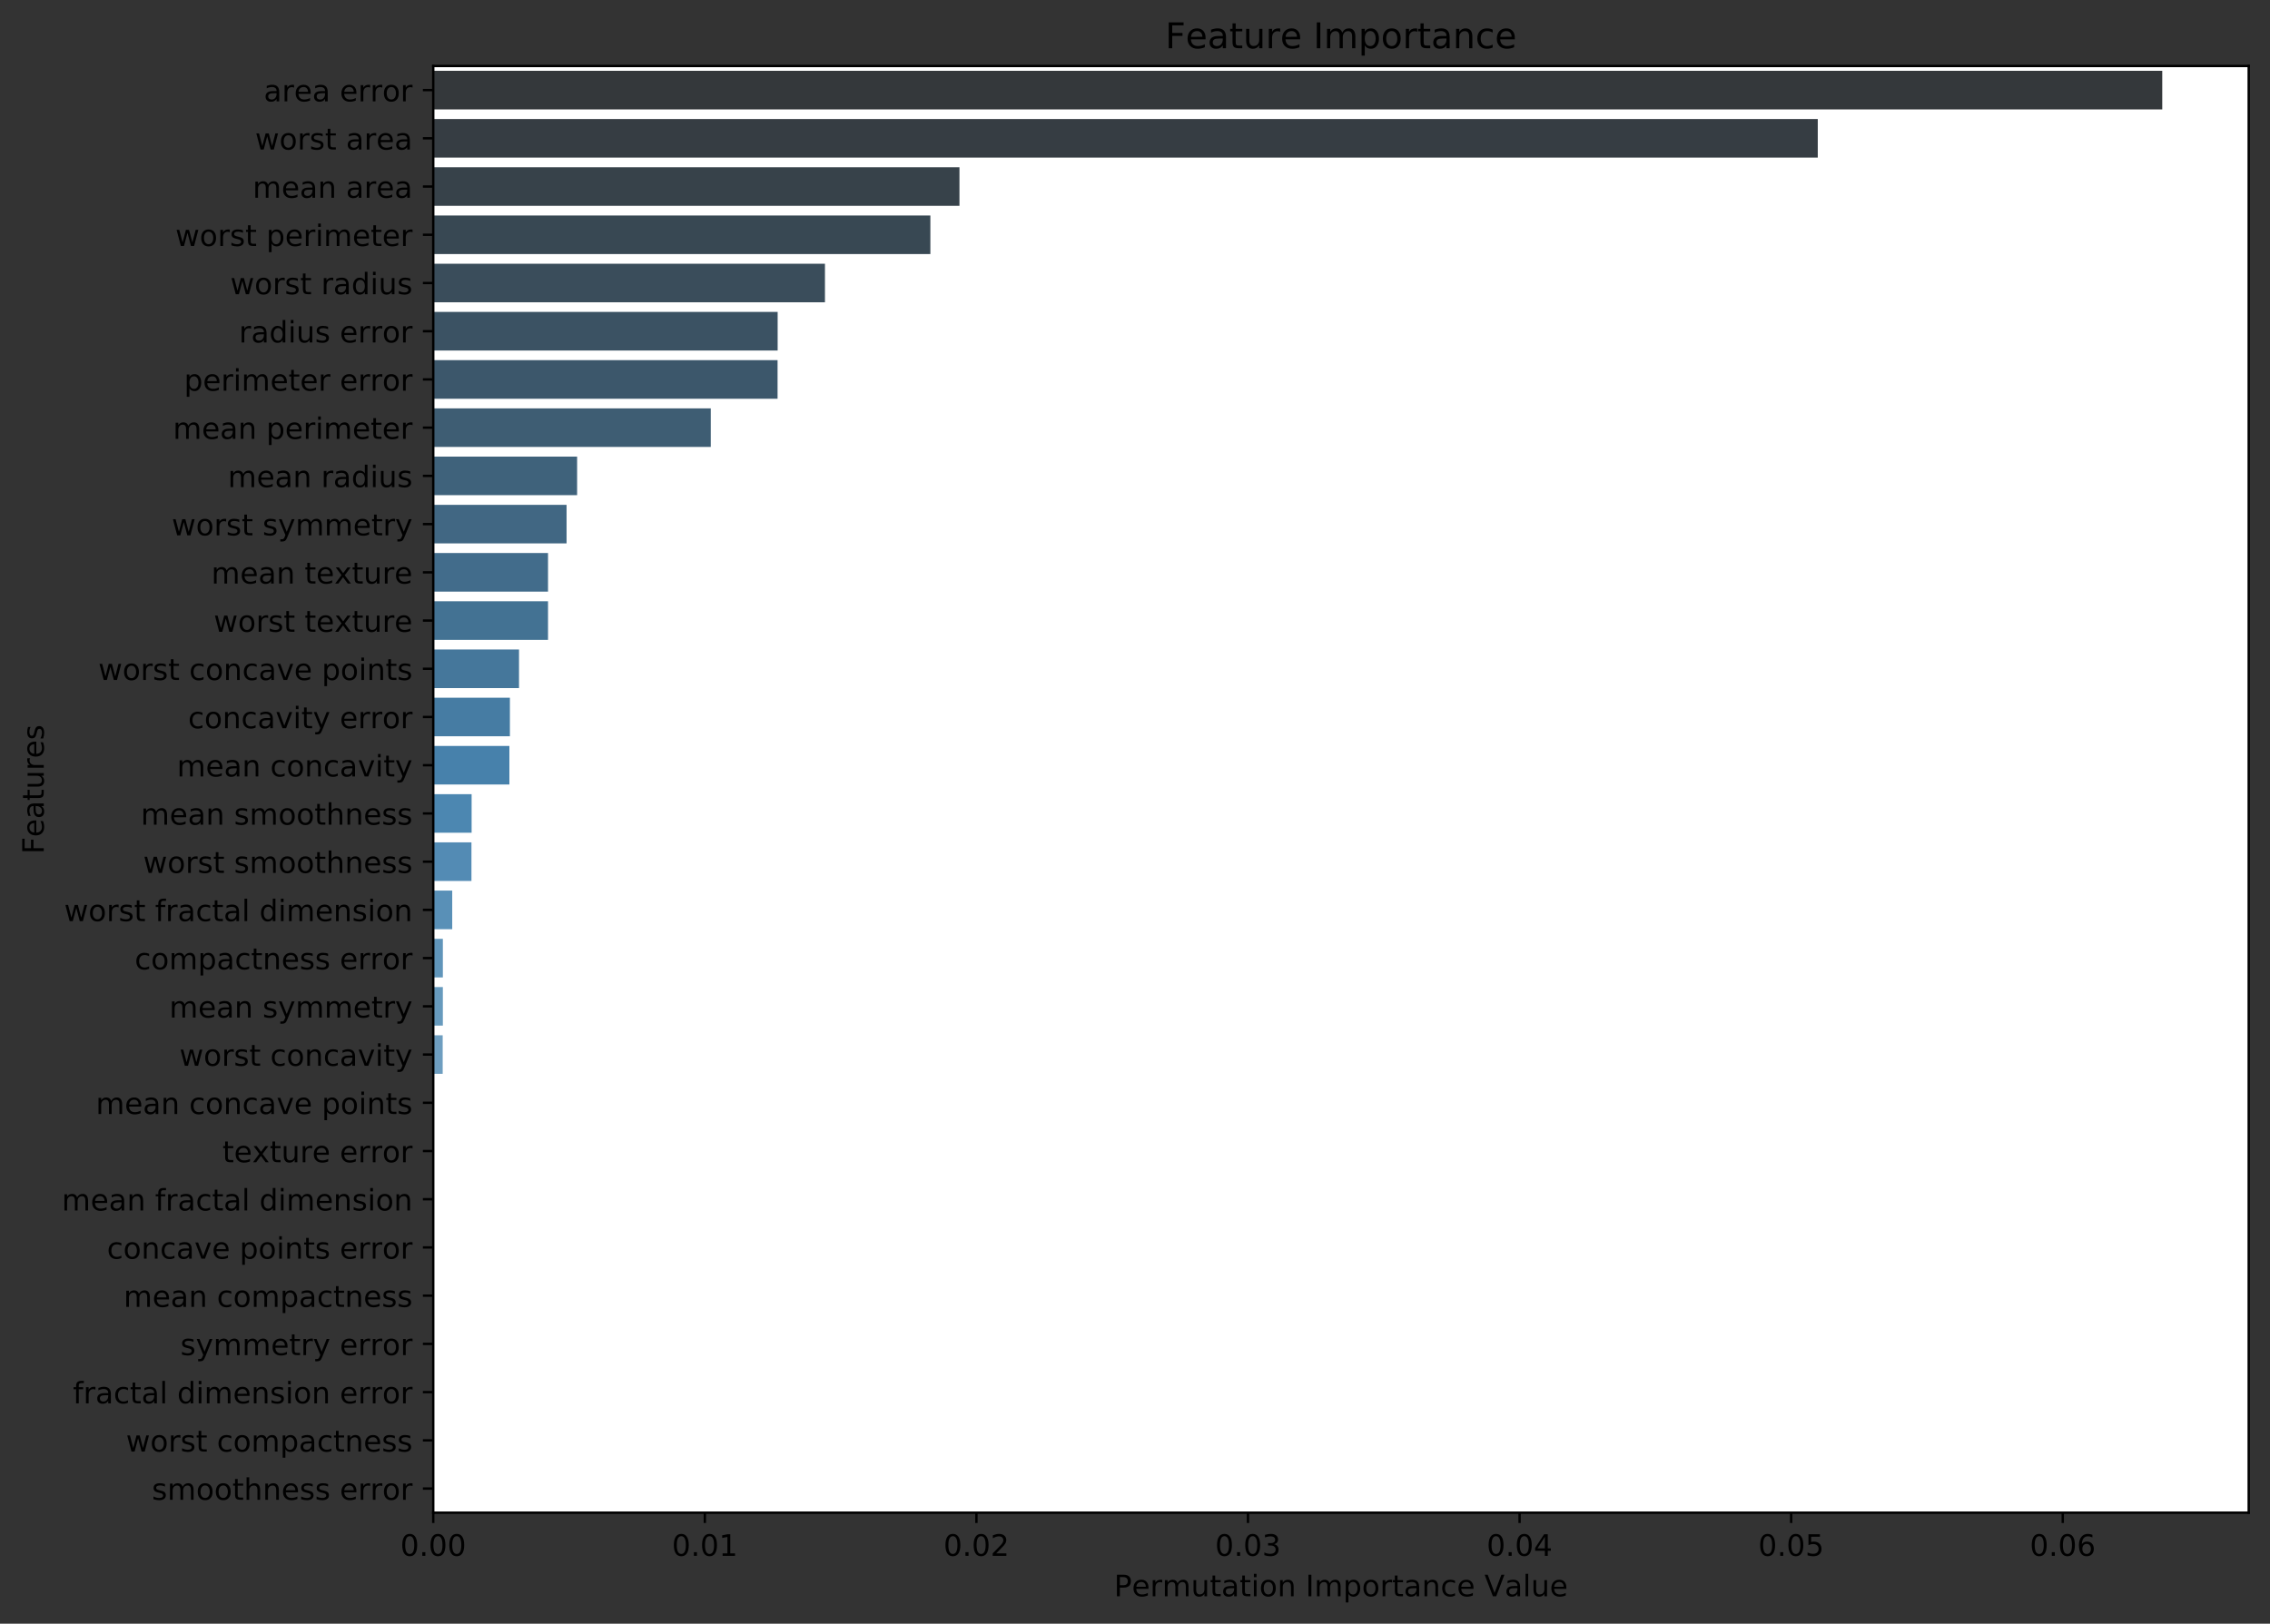 <?xml version="1.0" encoding="utf-8" standalone="no"?>
<!DOCTYPE svg PUBLIC "-//W3C//DTD SVG 1.1//EN"
  "http://www.w3.org/Graphics/SVG/1.1/DTD/svg11.dtd">
<!-- Created with matplotlib (https://matplotlib.org/) -->
<svg height="549.114pt" version="1.1" viewBox="0 0 767.48 549.114" width="767.48pt" xmlns="http://www.w3.org/2000/svg" xmlns:xlink="http://www.w3.org/1999/xlink">
 <rect x="0" y="0" width="767.48" height="549.114" fill="#333333" stroke="none"/>
 <defs>
  <style type="text/css">
*{stroke-linecap:butt;stroke-linejoin:round;}
  </style>
 </defs>
 <g id="figure_1">
  <g id="patch_1">
   <path d="M 0 549.114 
L 767.48 549.114 
L 767.48 0 
L 0 0 
z
" style="fill:none;"/>
  </g>
  <g id="axes_1">
   <g id="patch_2">
    <path d="M 146.48 511.558 
L 760.28 511.558 
L 760.28 22.318 
L 146.48 22.318 
z
" style="fill:#ffffff;"/>
   </g>
   <g id="patch_3">
    <path clip-path="url(#p4bf2371676)" d="M 146.48 23.949 
L 731.051 23.949 
L 731.051 36.995 
L 146.48 36.995 
z
" style="fill:#34383b;"/>
   </g>
   <g id="patch_4">
    <path clip-path="url(#p4bf2371676)" d="M 146.48 40.257 
L 614.582 40.257 
L 614.582 53.303 
L 146.48 53.303 
z
" style="fill:#363d43;"/>
   </g>
   <g id="patch_5">
    <path clip-path="url(#p4bf2371676)" d="M 146.48 56.565 
L 324.391 56.565 
L 324.391 69.611 
L 146.48 69.611 
z
" style="fill:#37424a;"/>
   </g>
   <g id="patch_6">
    <path clip-path="url(#p4bf2371676)" d="M 146.48 72.873 
L 314.555 72.873 
L 314.555 85.919 
L 146.48 85.919 
z
" style="fill:#384853;"/>
   </g>
   <g id="patch_7">
    <path clip-path="url(#p4bf2371676)" d="M 146.48 89.181 
L 278.916 89.181 
L 278.916 102.227 
L 146.48 102.227 
z
" style="fill:#3a4d5b;"/>
   </g>
   <g id="patch_8">
    <path clip-path="url(#p4bf2371676)" d="M 146.48 105.489 
L 262.921 105.489 
L 262.921 118.535 
L 146.48 118.535 
z
" style="fill:#3b5263;"/>
   </g>
   <g id="patch_9">
    <path clip-path="url(#p4bf2371676)" d="M 146.48 121.797 
L 262.892 121.797 
L 262.892 134.843 
L 146.48 134.843 
z
" style="fill:#3c576b;"/>
   </g>
   <g id="patch_10">
    <path clip-path="url(#p4bf2371676)" d="M 146.48 138.105 
L 240.311 138.105 
L 240.311 151.151 
L 146.48 151.151 
z
" style="fill:#3e5d73;"/>
   </g>
   <g id="patch_11">
    <path clip-path="url(#p4bf2371676)" d="M 146.48 154.413 
L 195.12 154.413 
L 195.12 167.459 
L 146.48 167.459 
z
" style="fill:#3f627b;"/>
   </g>
   <g id="patch_12">
    <path clip-path="url(#p4bf2371676)" d="M 146.48 170.721 
L 191.556 170.721 
L 191.556 183.767 
L 146.48 183.767 
z
" style="fill:#416783;"/>
   </g>
   <g id="patch_13">
    <path clip-path="url(#p4bf2371676)" d="M 146.48 187.029 
L 185.284 187.029 
L 185.284 200.075 
L 146.48 200.075 
z
" style="fill:#426c8b;"/>
   </g>
   <g id="patch_14">
    <path clip-path="url(#p4bf2371676)" d="M 146.48 203.337 
L 185.284 203.337 
L 185.284 216.383 
L 146.48 216.383 
z
" style="fill:#437293;"/>
   </g>
   <g id="patch_15">
    <path clip-path="url(#p4bf2371676)" d="M 146.48 219.645 
L 175.476 219.645 
L 175.476 232.691 
L 146.48 232.691 
z
" style="fill:#45779b;"/>
   </g>
   <g id="patch_16">
    <path clip-path="url(#p4bf2371676)" d="M 146.48 235.953 
L 172.397 235.953 
L 172.397 248.999 
L 146.48 248.999 
z
" style="fill:#467ca3;"/>
   </g>
   <g id="patch_17">
    <path clip-path="url(#p4bf2371676)" d="M 146.48 252.261 
L 172.226 252.261 
L 172.226 265.307 
L 146.48 265.307 
z
" style="fill:#4781ab;"/>
   </g>
   <g id="patch_18">
    <path clip-path="url(#p4bf2371676)" d="M 146.48 268.569 
L 159.452 268.569 
L 159.452 281.615 
L 146.48 281.615 
z
" style="fill:#4c87b1;"/>
   </g>
   <g id="patch_19">
    <path clip-path="url(#p4bf2371676)" d="M 146.48 284.877 
L 159.395 284.877 
L 159.395 297.923 
L 146.48 297.923 
z
" style="fill:#538bb4;"/>
   </g>
   <g id="patch_20">
    <path clip-path="url(#p4bf2371676)" d="M 146.48 301.185 
L 152.895 301.185 
L 152.895 314.231 
L 146.48 314.231 
z
" style="fill:#5990b7;"/>
   </g>
   <g id="patch_21">
    <path clip-path="url(#p4bf2371676)" d="M 146.48 317.493 
L 149.73 317.493 
L 149.73 330.539 
L 146.48 330.539 
z
" style="fill:#6095ba;"/>
   </g>
   <g id="patch_22">
    <path clip-path="url(#p4bf2371676)" d="M 146.48 333.801 
L 149.73 333.801 
L 149.73 346.847 
L 146.48 346.847 
z
" style="fill:#679abd;"/>
   </g>
   <g id="patch_23">
    <path clip-path="url(#p4bf2371676)" d="M 146.48 350.109 
L 149.673 350.109 
L 149.673 363.155 
L 146.48 363.155 
z
" style="fill:#6e9ec0;"/>
   </g>
   <g id="patch_24">
    <path clip-path="url(#p4bf2371676)" d="M 146.48 366.417 
L 146.594 366.417 
L 146.594 379.463 
L 146.48 379.463 
z
" style="fill:#75a3c3;"/>
   </g>
   <g id="patch_25">
    <path clip-path="url(#p4bf2371676)" d="M 146.48 382.725 
L 146.48 382.725 
L 146.48 395.771 
L 146.48 395.771 
z
" style="fill:#7ca8c6;"/>
   </g>
   <g id="patch_26">
    <path clip-path="url(#p4bf2371676)" d="M 146.48 399.033 
L 146.48 399.033 
L 146.48 412.079 
L 146.48 412.079 
z
" style="fill:#83adc9;"/>
   </g>
   <g id="patch_27">
    <path clip-path="url(#p4bf2371676)" d="M 146.48 415.341 
L 146.48 415.341 
L 146.48 428.387 
L 146.48 428.387 
z
" style="fill:#8ab2cc;"/>
   </g>
   <g id="patch_28">
    <path clip-path="url(#p4bf2371676)" d="M 146.48 431.649 
L 146.48 431.649 
L 146.48 444.695 
L 146.48 444.695 
z
" style="fill:#90b6cf;"/>
   </g>
   <g id="patch_29">
    <path clip-path="url(#p4bf2371676)" d="M 146.48 447.957 
L 146.48 447.957 
L 146.48 461.003 
L 146.48 461.003 
z
" style="fill:#97bbd2;"/>
   </g>
   <g id="patch_30">
    <path clip-path="url(#p4bf2371676)" d="M 146.48 464.265 
L 146.48 464.265 
L 146.48 477.311 
L 146.48 477.311 
z
" style="fill:#9fc0d5;"/>
   </g>
   <g id="patch_31">
    <path clip-path="url(#p4bf2371676)" d="M 146.48 480.573 
L 146.48 480.573 
L 146.48 493.619 
L 146.48 493.619 
z
" style="fill:#a5c5d8;"/>
   </g>
   <g id="patch_32">
    <path clip-path="url(#p4bf2371676)" d="M 146.48 496.881 
L 146.48 496.881 
L 146.48 509.927 
L 146.48 509.927 
z
" style="fill:#acc9db;"/>
   </g>
   <g id="matplotlib.axis_1">
    <g id="xtick_1">
     <g id="line2d_1">
      <defs>
       <path d="M 0 0 
L 0 3.5 
" id="mf570478149" style="stroke:#000000;stroke-width:0.8;"/>
      </defs>
      <g>
       <use style="stroke:#000000;stroke-width:0.8;" x="146.48" xlink:href="#mf570478149" y="511.558"/>
      </g>
     </g>
     <g id="text_1">
      <!-- 0.00 -->
      <defs>
       <path d="M 31.781 66.406 
Q 24.172 66.406 20.328 58.906 
Q 16.5 51.422 16.5 36.375 
Q 16.5 21.391 20.328 13.891 
Q 24.172 6.391 31.781 6.391 
Q 39.453 6.391 43.281 13.891 
Q 47.125 21.391 47.125 36.375 
Q 47.125 51.422 43.281 58.906 
Q 39.453 66.406 31.781 66.406 
z
M 31.781 74.219 
Q 44.047 74.219 50.516 64.516 
Q 56.984 54.828 56.984 36.375 
Q 56.984 17.969 50.516 8.266 
Q 44.047 -1.422 31.781 -1.422 
Q 19.531 -1.422 13.062 8.266 
Q 6.594 17.969 6.594 36.375 
Q 6.594 54.828 13.062 64.516 
Q 19.531 74.219 31.781 74.219 
z
" id="DejaVuSans-48"/>
       <path d="M 10.688 12.406 
L 21 12.406 
L 21 0 
L 10.688 0 
z
" id="DejaVuSans-46"/>
      </defs>
      <g transform="translate(135.347 526.157)scale(0.1 -0.1)">
       <use xlink:href="#DejaVuSans-48"/>
       <use x="63.623" xlink:href="#DejaVuSans-46"/>
       <use x="95.41" xlink:href="#DejaVuSans-48"/>
       <use x="159.033" xlink:href="#DejaVuSans-48"/>
      </g>
     </g>
    </g>
    <g id="xtick_2">
     <g id="line2d_2">
      <g>
       <use style="stroke:#000000;stroke-width:0.8;" x="238.301" xlink:href="#mf570478149" y="511.558"/>
      </g>
     </g>
     <g id="text_2">
      <!-- 0.01 -->
      <defs>
       <path d="M 12.406 8.297 
L 28.516 8.297 
L 28.516 63.922 
L 10.984 60.406 
L 10.984 69.391 
L 28.422 72.906 
L 38.281 72.906 
L 38.281 8.297 
L 54.391 8.297 
L 54.391 0 
L 12.406 0 
z
" id="DejaVuSans-49"/>
      </defs>
      <g transform="translate(227.168 526.157)scale(0.1 -0.1)">
       <use xlink:href="#DejaVuSans-48"/>
       <use x="63.623" xlink:href="#DejaVuSans-46"/>
       <use x="95.41" xlink:href="#DejaVuSans-48"/>
       <use x="159.033" xlink:href="#DejaVuSans-49"/>
      </g>
     </g>
    </g>
    <g id="xtick_3">
     <g id="line2d_3">
      <g>
       <use style="stroke:#000000;stroke-width:0.8;" x="330.122" xlink:href="#mf570478149" y="511.558"/>
      </g>
     </g>
     <g id="text_3">
      <!-- 0.02 -->
      <defs>
       <path d="M 19.188 8.297 
L 53.609 8.297 
L 53.609 0 
L 7.328 0 
L 7.328 8.297 
Q 12.938 14.109 22.625 23.891 
Q 32.328 33.688 34.812 36.531 
Q 39.547 41.844 41.422 45.531 
Q 43.312 49.219 43.312 52.781 
Q 43.312 58.594 39.234 62.25 
Q 35.156 65.922 28.609 65.922 
Q 23.969 65.922 18.812 64.312 
Q 13.672 62.703 7.812 59.422 
L 7.812 69.391 
Q 13.766 71.781 18.938 73 
Q 24.125 74.219 28.422 74.219 
Q 39.75 74.219 46.484 68.547 
Q 53.219 62.891 53.219 53.422 
Q 53.219 48.922 51.531 44.891 
Q 49.859 40.875 45.406 35.406 
Q 44.188 33.984 37.641 27.219 
Q 31.109 20.453 19.188 8.297 
z
" id="DejaVuSans-50"/>
      </defs>
      <g transform="translate(318.989 526.157)scale(0.1 -0.1)">
       <use xlink:href="#DejaVuSans-48"/>
       <use x="63.623" xlink:href="#DejaVuSans-46"/>
       <use x="95.41" xlink:href="#DejaVuSans-48"/>
       <use x="159.033" xlink:href="#DejaVuSans-50"/>
      </g>
     </g>
    </g>
    <g id="xtick_4">
     <g id="line2d_4">
      <g>
       <use style="stroke:#000000;stroke-width:0.8;" x="421.944" xlink:href="#mf570478149" y="511.558"/>
      </g>
     </g>
     <g id="text_4">
      <!-- 0.03 -->
      <defs>
       <path d="M 40.578 39.312 
Q 47.656 37.797 51.625 33 
Q 55.609 28.219 55.609 21.188 
Q 55.609 10.406 48.188 4.484 
Q 40.766 -1.422 27.094 -1.422 
Q 22.516 -1.422 17.656 -0.516 
Q 12.797 0.391 7.625 2.203 
L 7.625 11.719 
Q 11.719 9.328 16.594 8.109 
Q 21.484 6.891 26.812 6.891 
Q 36.078 6.891 40.938 10.547 
Q 45.797 14.203 45.797 21.188 
Q 45.797 27.641 41.281 31.266 
Q 36.766 34.906 28.719 34.906 
L 20.219 34.906 
L 20.219 43.016 
L 29.109 43.016 
Q 36.375 43.016 40.234 45.922 
Q 44.094 48.828 44.094 54.297 
Q 44.094 59.906 40.109 62.906 
Q 36.141 65.922 28.719 65.922 
Q 24.656 65.922 20.016 65.031 
Q 15.375 64.156 9.812 62.312 
L 9.812 71.094 
Q 15.438 72.656 20.344 73.438 
Q 25.25 74.219 29.594 74.219 
Q 40.828 74.219 47.359 69.109 
Q 53.906 64.016 53.906 55.328 
Q 53.906 49.266 50.438 45.094 
Q 46.969 40.922 40.578 39.312 
z
" id="DejaVuSans-51"/>
      </defs>
      <g transform="translate(410.811 526.157)scale(0.1 -0.1)">
       <use xlink:href="#DejaVuSans-48"/>
       <use x="63.623" xlink:href="#DejaVuSans-46"/>
       <use x="95.41" xlink:href="#DejaVuSans-48"/>
       <use x="159.033" xlink:href="#DejaVuSans-51"/>
      </g>
     </g>
    </g>
    <g id="xtick_5">
     <g id="line2d_5">
      <g>
       <use style="stroke:#000000;stroke-width:0.8;" x="513.765" xlink:href="#mf570478149" y="511.558"/>
      </g>
     </g>
     <g id="text_5">
      <!-- 0.04 -->
      <defs>
       <path d="M 37.797 64.312 
L 12.891 25.391 
L 37.797 25.391 
z
M 35.203 72.906 
L 47.609 72.906 
L 47.609 25.391 
L 58.016 25.391 
L 58.016 17.188 
L 47.609 17.188 
L 47.609 0 
L 37.797 0 
L 37.797 17.188 
L 4.891 17.188 
L 4.891 26.703 
z
" id="DejaVuSans-52"/>
      </defs>
      <g transform="translate(502.632 526.157)scale(0.1 -0.1)">
       <use xlink:href="#DejaVuSans-48"/>
       <use x="63.623" xlink:href="#DejaVuSans-46"/>
       <use x="95.41" xlink:href="#DejaVuSans-48"/>
       <use x="159.033" xlink:href="#DejaVuSans-52"/>
      </g>
     </g>
    </g>
    <g id="xtick_6">
     <g id="line2d_6">
      <g>
       <use style="stroke:#000000;stroke-width:0.8;" x="605.586" xlink:href="#mf570478149" y="511.558"/>
      </g>
     </g>
     <g id="text_6">
      <!-- 0.05 -->
      <defs>
       <path d="M 10.797 72.906 
L 49.516 72.906 
L 49.516 64.594 
L 19.828 64.594 
L 19.828 46.734 
Q 21.969 47.469 24.109 47.828 
Q 26.266 48.188 28.422 48.188 
Q 40.625 48.188 47.75 41.5 
Q 54.891 34.812 54.891 23.391 
Q 54.891 11.625 47.562 5.094 
Q 40.234 -1.422 26.906 -1.422 
Q 22.312 -1.422 17.547 -0.641 
Q 12.797 0.141 7.719 1.703 
L 7.719 11.625 
Q 12.109 9.234 16.797 8.062 
Q 21.484 6.891 26.703 6.891 
Q 35.156 6.891 40.078 11.328 
Q 45.016 15.766 45.016 23.391 
Q 45.016 31 40.078 35.438 
Q 35.156 39.891 26.703 39.891 
Q 22.75 39.891 18.812 39.016 
Q 14.891 38.141 10.797 36.281 
z
" id="DejaVuSans-53"/>
      </defs>
      <g transform="translate(594.453 526.157)scale(0.1 -0.1)">
       <use xlink:href="#DejaVuSans-48"/>
       <use x="63.623" xlink:href="#DejaVuSans-46"/>
       <use x="95.41" xlink:href="#DejaVuSans-48"/>
       <use x="159.033" xlink:href="#DejaVuSans-53"/>
      </g>
     </g>
    </g>
    <g id="xtick_7">
     <g id="line2d_7">
      <g>
       <use style="stroke:#000000;stroke-width:0.8;" x="697.408" xlink:href="#mf570478149" y="511.558"/>
      </g>
     </g>
     <g id="text_7">
      <!-- 0.06 -->
      <defs>
       <path d="M 33.016 40.375 
Q 26.375 40.375 22.484 35.828 
Q 18.609 31.297 18.609 23.391 
Q 18.609 15.531 22.484 10.953 
Q 26.375 6.391 33.016 6.391 
Q 39.656 6.391 43.531 10.953 
Q 47.406 15.531 47.406 23.391 
Q 47.406 31.297 43.531 35.828 
Q 39.656 40.375 33.016 40.375 
z
M 52.594 71.297 
L 52.594 62.312 
Q 48.875 64.062 45.094 64.984 
Q 41.312 65.922 37.594 65.922 
Q 27.828 65.922 22.672 59.328 
Q 17.531 52.734 16.797 39.406 
Q 19.672 43.656 24.016 45.922 
Q 28.375 48.188 33.594 48.188 
Q 44.578 48.188 50.953 41.516 
Q 57.328 34.859 57.328 23.391 
Q 57.328 12.156 50.688 5.359 
Q 44.047 -1.422 33.016 -1.422 
Q 20.359 -1.422 13.672 8.266 
Q 6.984 17.969 6.984 36.375 
Q 6.984 53.656 15.188 63.938 
Q 23.391 74.219 37.203 74.219 
Q 40.922 74.219 44.703 73.484 
Q 48.484 72.75 52.594 71.297 
z
" id="DejaVuSans-54"/>
      </defs>
      <g transform="translate(686.275 526.157)scale(0.1 -0.1)">
       <use xlink:href="#DejaVuSans-48"/>
       <use x="63.623" xlink:href="#DejaVuSans-46"/>
       <use x="95.41" xlink:href="#DejaVuSans-48"/>
       <use x="159.033" xlink:href="#DejaVuSans-54"/>
      </g>
     </g>
    </g>
    <g id="text_8">
     <!-- Permutation Importance Value -->
     <defs>
      <path d="M 19.672 64.797 
L 19.672 37.406 
L 32.078 37.406 
Q 38.969 37.406 42.719 40.969 
Q 46.484 44.531 46.484 51.125 
Q 46.484 57.672 42.719 61.234 
Q 38.969 64.797 32.078 64.797 
z
M 9.812 72.906 
L 32.078 72.906 
Q 44.344 72.906 50.609 67.359 
Q 56.891 61.812 56.891 51.125 
Q 56.891 40.328 50.609 34.812 
Q 44.344 29.297 32.078 29.297 
L 19.672 29.297 
L 19.672 0 
L 9.812 0 
z
" id="DejaVuSans-80"/>
      <path d="M 56.203 29.594 
L 56.203 25.203 
L 14.891 25.203 
Q 15.484 15.922 20.484 11.062 
Q 25.484 6.203 34.422 6.203 
Q 39.594 6.203 44.453 7.469 
Q 49.312 8.734 54.109 11.281 
L 54.109 2.781 
Q 49.266 0.734 44.188 -0.344 
Q 39.109 -1.422 33.891 -1.422 
Q 20.797 -1.422 13.156 6.188 
Q 5.516 13.812 5.516 26.812 
Q 5.516 40.234 12.766 48.109 
Q 20.016 56 32.328 56 
Q 43.359 56 49.781 48.891 
Q 56.203 41.797 56.203 29.594 
z
M 47.219 32.234 
Q 47.125 39.594 43.094 43.984 
Q 39.062 48.391 32.422 48.391 
Q 24.906 48.391 20.391 44.141 
Q 15.875 39.891 15.188 32.172 
z
" id="DejaVuSans-101"/>
      <path d="M 41.109 46.297 
Q 39.594 47.172 37.812 47.578 
Q 36.031 48 33.891 48 
Q 26.266 48 22.188 43.047 
Q 18.109 38.094 18.109 28.812 
L 18.109 0 
L 9.078 0 
L 9.078 54.688 
L 18.109 54.688 
L 18.109 46.188 
Q 20.953 51.172 25.484 53.578 
Q 30.031 56 36.531 56 
Q 37.453 56 38.578 55.875 
Q 39.703 55.766 41.062 55.516 
z
" id="DejaVuSans-114"/>
      <path d="M 52 44.188 
Q 55.375 50.25 60.062 53.125 
Q 64.75 56 71.094 56 
Q 79.641 56 84.281 50.016 
Q 88.922 44.047 88.922 33.016 
L 88.922 0 
L 79.891 0 
L 79.891 32.719 
Q 79.891 40.578 77.094 44.375 
Q 74.312 48.188 68.609 48.188 
Q 61.625 48.188 57.562 43.547 
Q 53.516 38.922 53.516 30.906 
L 53.516 0 
L 44.484 0 
L 44.484 32.719 
Q 44.484 40.625 41.703 44.406 
Q 38.922 48.188 33.109 48.188 
Q 26.219 48.188 22.156 43.531 
Q 18.109 38.875 18.109 30.906 
L 18.109 0 
L 9.078 0 
L 9.078 54.688 
L 18.109 54.688 
L 18.109 46.188 
Q 21.188 51.219 25.484 53.609 
Q 29.781 56 35.688 56 
Q 41.656 56 45.828 52.969 
Q 50 49.953 52 44.188 
z
" id="DejaVuSans-109"/>
      <path d="M 8.5 21.578 
L 8.5 54.688 
L 17.484 54.688 
L 17.484 21.922 
Q 17.484 14.156 20.5 10.266 
Q 23.531 6.391 29.594 6.391 
Q 36.859 6.391 41.078 11.031 
Q 45.312 15.672 45.312 23.688 
L 45.312 54.688 
L 54.297 54.688 
L 54.297 0 
L 45.312 0 
L 45.312 8.406 
Q 42.047 3.422 37.719 1 
Q 33.406 -1.422 27.688 -1.422 
Q 18.266 -1.422 13.375 4.438 
Q 8.5 10.297 8.5 21.578 
z
M 31.109 56 
z
" id="DejaVuSans-117"/>
      <path d="M 18.312 70.219 
L 18.312 54.688 
L 36.812 54.688 
L 36.812 47.703 
L 18.312 47.703 
L 18.312 18.016 
Q 18.312 11.328 20.141 9.422 
Q 21.969 7.516 27.594 7.516 
L 36.812 7.516 
L 36.812 0 
L 27.594 0 
Q 17.188 0 13.234 3.875 
Q 9.281 7.766 9.281 18.016 
L 9.281 47.703 
L 2.688 47.703 
L 2.688 54.688 
L 9.281 54.688 
L 9.281 70.219 
z
" id="DejaVuSans-116"/>
      <path d="M 34.281 27.484 
Q 23.391 27.484 19.188 25 
Q 14.984 22.516 14.984 16.5 
Q 14.984 11.719 18.141 8.906 
Q 21.297 6.109 26.703 6.109 
Q 34.188 6.109 38.703 11.406 
Q 43.219 16.703 43.219 25.484 
L 43.219 27.484 
z
M 52.203 31.203 
L 52.203 0 
L 43.219 0 
L 43.219 8.297 
Q 40.141 3.328 35.547 0.953 
Q 30.953 -1.422 24.312 -1.422 
Q 15.922 -1.422 10.953 3.297 
Q 6 8.016 6 15.922 
Q 6 25.141 12.172 29.828 
Q 18.359 34.516 30.609 34.516 
L 43.219 34.516 
L 43.219 35.406 
Q 43.219 41.609 39.141 45 
Q 35.062 48.391 27.688 48.391 
Q 23 48.391 18.547 47.266 
Q 14.109 46.141 10.016 43.891 
L 10.016 52.203 
Q 14.938 54.109 19.578 55.047 
Q 24.219 56 28.609 56 
Q 40.484 56 46.344 49.844 
Q 52.203 43.703 52.203 31.203 
z
" id="DejaVuSans-97"/>
      <path d="M 9.422 54.688 
L 18.406 54.688 
L 18.406 0 
L 9.422 0 
z
M 9.422 75.984 
L 18.406 75.984 
L 18.406 64.594 
L 9.422 64.594 
z
" id="DejaVuSans-105"/>
      <path d="M 30.609 48.391 
Q 23.391 48.391 19.188 42.75 
Q 14.984 37.109 14.984 27.297 
Q 14.984 17.484 19.156 11.844 
Q 23.344 6.203 30.609 6.203 
Q 37.797 6.203 41.984 11.859 
Q 46.188 17.531 46.188 27.297 
Q 46.188 37.016 41.984 42.703 
Q 37.797 48.391 30.609 48.391 
z
M 30.609 56 
Q 42.328 56 49.016 48.375 
Q 55.719 40.766 55.719 27.297 
Q 55.719 13.875 49.016 6.219 
Q 42.328 -1.422 30.609 -1.422 
Q 18.844 -1.422 12.172 6.219 
Q 5.516 13.875 5.516 27.297 
Q 5.516 40.766 12.172 48.375 
Q 18.844 56 30.609 56 
z
" id="DejaVuSans-111"/>
      <path d="M 54.891 33.016 
L 54.891 0 
L 45.906 0 
L 45.906 32.719 
Q 45.906 40.484 42.875 44.328 
Q 39.844 48.188 33.797 48.188 
Q 26.516 48.188 22.312 43.547 
Q 18.109 38.922 18.109 30.906 
L 18.109 0 
L 9.078 0 
L 9.078 54.688 
L 18.109 54.688 
L 18.109 46.188 
Q 21.344 51.125 25.703 53.562 
Q 30.078 56 35.797 56 
Q 45.219 56 50.047 50.172 
Q 54.891 44.344 54.891 33.016 
z
" id="DejaVuSans-110"/>
      <path id="DejaVuSans-32"/>
      <path d="M 9.812 72.906 
L 19.672 72.906 
L 19.672 0 
L 9.812 0 
z
" id="DejaVuSans-73"/>
      <path d="M 18.109 8.203 
L 18.109 -20.797 
L 9.078 -20.797 
L 9.078 54.688 
L 18.109 54.688 
L 18.109 46.391 
Q 20.953 51.266 25.266 53.625 
Q 29.594 56 35.594 56 
Q 45.562 56 51.781 48.094 
Q 58.016 40.188 58.016 27.297 
Q 58.016 14.406 51.781 6.484 
Q 45.562 -1.422 35.594 -1.422 
Q 29.594 -1.422 25.266 0.953 
Q 20.953 3.328 18.109 8.203 
z
M 48.688 27.297 
Q 48.688 37.203 44.609 42.844 
Q 40.531 48.484 33.406 48.484 
Q 26.266 48.484 22.188 42.844 
Q 18.109 37.203 18.109 27.297 
Q 18.109 17.391 22.188 11.75 
Q 26.266 6.109 33.406 6.109 
Q 40.531 6.109 44.609 11.75 
Q 48.688 17.391 48.688 27.297 
z
" id="DejaVuSans-112"/>
      <path d="M 48.781 52.594 
L 48.781 44.188 
Q 44.969 46.297 41.141 47.344 
Q 37.312 48.391 33.406 48.391 
Q 24.656 48.391 19.812 42.844 
Q 14.984 37.312 14.984 27.297 
Q 14.984 17.281 19.812 11.734 
Q 24.656 6.203 33.406 6.203 
Q 37.312 6.203 41.141 7.25 
Q 44.969 8.297 48.781 10.406 
L 48.781 2.094 
Q 45.016 0.344 40.984 -0.531 
Q 36.969 -1.422 32.422 -1.422 
Q 20.062 -1.422 12.781 6.344 
Q 5.516 14.109 5.516 27.297 
Q 5.516 40.672 12.859 48.328 
Q 20.219 56 33.016 56 
Q 37.156 56 41.109 55.141 
Q 45.062 54.297 48.781 52.594 
z
" id="DejaVuSans-99"/>
      <path d="M 28.609 0 
L 0.781 72.906 
L 11.078 72.906 
L 34.188 11.531 
L 57.328 72.906 
L 67.578 72.906 
L 39.797 0 
z
" id="DejaVuSans-86"/>
      <path d="M 9.422 75.984 
L 18.406 75.984 
L 18.406 0 
L 9.422 0 
z
" id="DejaVuSans-108"/>
     </defs>
     <g transform="translate(376.651 539.835)scale(0.1 -0.1)">
      <use xlink:href="#DejaVuSans-80"/>
      <use x="60.256" xlink:href="#DejaVuSans-101"/>
      <use x="121.779" xlink:href="#DejaVuSans-114"/>
      <use x="162.877" xlink:href="#DejaVuSans-109"/>
      <use x="260.289" xlink:href="#DejaVuSans-117"/>
      <use x="323.668" xlink:href="#DejaVuSans-116"/>
      <use x="362.877" xlink:href="#DejaVuSans-97"/>
      <use x="424.156" xlink:href="#DejaVuSans-116"/>
      <use x="463.365" xlink:href="#DejaVuSans-105"/>
      <use x="491.148" xlink:href="#DejaVuSans-111"/>
      <use x="552.33" xlink:href="#DejaVuSans-110"/>
      <use x="615.709" xlink:href="#DejaVuSans-32"/>
      <use x="647.496" xlink:href="#DejaVuSans-73"/>
      <use x="676.988" xlink:href="#DejaVuSans-109"/>
      <use x="774.4" xlink:href="#DejaVuSans-112"/>
      <use x="837.877" xlink:href="#DejaVuSans-111"/>
      <use x="899.059" xlink:href="#DejaVuSans-114"/>
      <use x="940.172" xlink:href="#DejaVuSans-116"/>
      <use x="979.381" xlink:href="#DejaVuSans-97"/>
      <use x="1040.66" xlink:href="#DejaVuSans-110"/>
      <use x="1104.039" xlink:href="#DejaVuSans-99"/>
      <use x="1159.02" xlink:href="#DejaVuSans-101"/>
      <use x="1220.543" xlink:href="#DejaVuSans-32"/>
      <use x="1252.33" xlink:href="#DejaVuSans-86"/>
      <use x="1320.629" xlink:href="#DejaVuSans-97"/>
      <use x="1381.908" xlink:href="#DejaVuSans-108"/>
      <use x="1409.691" xlink:href="#DejaVuSans-117"/>
      <use x="1473.07" xlink:href="#DejaVuSans-101"/>
     </g>
    </g>
   </g>
   <g id="matplotlib.axis_2">
    <g id="ytick_1">
     <g id="line2d_8">
      <defs>
       <path d="M 0 0 
L -3.5 0 
" id="m272edd9c31" style="stroke:#000000;stroke-width:0.8;"/>
      </defs>
      <g>
       <use style="stroke:#000000;stroke-width:0.8;" x="146.48" xlink:href="#m272edd9c31" y="30.472"/>
      </g>
     </g>
     <g id="text_9">
      <!-- area error -->
      <g transform="translate(89.184 34.271)scale(0.1 -0.1)">
       <use xlink:href="#DejaVuSans-97"/>
       <use x="61.279" xlink:href="#DejaVuSans-114"/>
       <use x="102.361" xlink:href="#DejaVuSans-101"/>
       <use x="163.885" xlink:href="#DejaVuSans-97"/>
       <use x="225.164" xlink:href="#DejaVuSans-32"/>
       <use x="256.951" xlink:href="#DejaVuSans-101"/>
       <use x="318.475" xlink:href="#DejaVuSans-114"/>
       <use x="359.572" xlink:href="#DejaVuSans-114"/>
       <use x="400.654" xlink:href="#DejaVuSans-111"/>
       <use x="461.836" xlink:href="#DejaVuSans-114"/>
      </g>
     </g>
    </g>
    <g id="ytick_2">
     <g id="line2d_9">
      <g>
       <use style="stroke:#000000;stroke-width:0.8;" x="146.48" xlink:href="#m272edd9c31" y="46.78"/>
      </g>
     </g>
     <g id="text_10">
      <!-- worst area -->
      <defs>
       <path d="M 4.203 54.688 
L 13.188 54.688 
L 24.422 12.016 
L 35.594 54.688 
L 46.188 54.688 
L 57.422 12.016 
L 68.609 54.688 
L 77.594 54.688 
L 63.281 0 
L 52.688 0 
L 40.922 44.828 
L 29.109 0 
L 18.5 0 
z
" id="DejaVuSans-119"/>
       <path d="M 44.281 53.078 
L 44.281 44.578 
Q 40.484 46.531 36.375 47.5 
Q 32.281 48.484 27.875 48.484 
Q 21.188 48.484 17.844 46.438 
Q 14.5 44.391 14.5 40.281 
Q 14.5 37.156 16.891 35.375 
Q 19.281 33.594 26.516 31.984 
L 29.594 31.297 
Q 39.156 29.25 43.188 25.516 
Q 47.219 21.781 47.219 15.094 
Q 47.219 7.469 41.188 3.016 
Q 35.156 -1.422 24.609 -1.422 
Q 20.219 -1.422 15.453 -0.562 
Q 10.688 0.297 5.422 2 
L 5.422 11.281 
Q 10.406 8.688 15.234 7.391 
Q 20.062 6.109 24.812 6.109 
Q 31.156 6.109 34.562 8.281 
Q 37.984 10.453 37.984 14.406 
Q 37.984 18.062 35.516 20.016 
Q 33.062 21.969 24.703 23.781 
L 21.578 24.516 
Q 13.234 26.266 9.516 29.906 
Q 5.812 33.547 5.812 39.891 
Q 5.812 47.609 11.281 51.797 
Q 16.75 56 26.812 56 
Q 31.781 56 36.172 55.266 
Q 40.578 54.547 44.281 53.078 
z
" id="DejaVuSans-115"/>
      </defs>
      <g transform="translate(86.247 50.579)scale(0.1 -0.1)">
       <use xlink:href="#DejaVuSans-119"/>
       <use x="81.787" xlink:href="#DejaVuSans-111"/>
       <use x="142.969" xlink:href="#DejaVuSans-114"/>
       <use x="184.082" xlink:href="#DejaVuSans-115"/>
       <use x="236.182" xlink:href="#DejaVuSans-116"/>
       <use x="275.391" xlink:href="#DejaVuSans-32"/>
       <use x="307.178" xlink:href="#DejaVuSans-97"/>
       <use x="368.457" xlink:href="#DejaVuSans-114"/>
       <use x="409.539" xlink:href="#DejaVuSans-101"/>
       <use x="471.062" xlink:href="#DejaVuSans-97"/>
      </g>
     </g>
    </g>
    <g id="ytick_3">
     <g id="line2d_10">
      <g>
       <use style="stroke:#000000;stroke-width:0.8;" x="146.48" xlink:href="#m272edd9c31" y="63.088"/>
      </g>
     </g>
     <g id="text_11">
      <!-- mean area -->
      <g transform="translate(85.425 66.887)scale(0.1 -0.1)">
       <use xlink:href="#DejaVuSans-109"/>
       <use x="97.412" xlink:href="#DejaVuSans-101"/>
       <use x="158.936" xlink:href="#DejaVuSans-97"/>
       <use x="220.215" xlink:href="#DejaVuSans-110"/>
       <use x="283.594" xlink:href="#DejaVuSans-32"/>
       <use x="315.381" xlink:href="#DejaVuSans-97"/>
       <use x="376.66" xlink:href="#DejaVuSans-114"/>
       <use x="417.742" xlink:href="#DejaVuSans-101"/>
       <use x="479.266" xlink:href="#DejaVuSans-97"/>
      </g>
     </g>
    </g>
    <g id="ytick_4">
     <g id="line2d_11">
      <g>
       <use style="stroke:#000000;stroke-width:0.8;" x="146.48" xlink:href="#m272edd9c31" y="79.396"/>
      </g>
     </g>
     <g id="text_12">
      <!-- worst perimeter -->
      <g transform="translate(59.295 83.195)scale(0.1 -0.1)">
       <use xlink:href="#DejaVuSans-119"/>
       <use x="81.787" xlink:href="#DejaVuSans-111"/>
       <use x="142.969" xlink:href="#DejaVuSans-114"/>
       <use x="184.082" xlink:href="#DejaVuSans-115"/>
       <use x="236.182" xlink:href="#DejaVuSans-116"/>
       <use x="275.391" xlink:href="#DejaVuSans-32"/>
       <use x="307.178" xlink:href="#DejaVuSans-112"/>
       <use x="370.654" xlink:href="#DejaVuSans-101"/>
       <use x="432.178" xlink:href="#DejaVuSans-114"/>
       <use x="473.291" xlink:href="#DejaVuSans-105"/>
       <use x="501.074" xlink:href="#DejaVuSans-109"/>
       <use x="598.486" xlink:href="#DejaVuSans-101"/>
       <use x="660.01" xlink:href="#DejaVuSans-116"/>
       <use x="699.219" xlink:href="#DejaVuSans-101"/>
       <use x="760.742" xlink:href="#DejaVuSans-114"/>
      </g>
     </g>
    </g>
    <g id="ytick_5">
     <g id="line2d_12">
      <g>
       <use style="stroke:#000000;stroke-width:0.8;" x="146.48" xlink:href="#m272edd9c31" y="95.704"/>
      </g>
     </g>
     <g id="text_13">
      <!-- worst radius -->
      <defs>
       <path d="M 45.406 46.391 
L 45.406 75.984 
L 54.391 75.984 
L 54.391 0 
L 45.406 0 
L 45.406 8.203 
Q 42.578 3.328 38.25 0.953 
Q 33.938 -1.422 27.875 -1.422 
Q 17.969 -1.422 11.734 6.484 
Q 5.516 14.406 5.516 27.297 
Q 5.516 40.188 11.734 48.094 
Q 17.969 56 27.875 56 
Q 33.938 56 38.25 53.625 
Q 42.578 51.266 45.406 46.391 
z
M 14.797 27.297 
Q 14.797 17.391 18.875 11.75 
Q 22.953 6.109 30.078 6.109 
Q 37.203 6.109 41.297 11.75 
Q 45.406 17.391 45.406 27.297 
Q 45.406 37.203 41.297 42.844 
Q 37.203 48.484 30.078 48.484 
Q 22.953 48.484 18.875 42.844 
Q 14.797 37.203 14.797 27.297 
z
" id="DejaVuSans-100"/>
      </defs>
      <g transform="translate(77.852 99.503)scale(0.1 -0.1)">
       <use xlink:href="#DejaVuSans-119"/>
       <use x="81.787" xlink:href="#DejaVuSans-111"/>
       <use x="142.969" xlink:href="#DejaVuSans-114"/>
       <use x="184.082" xlink:href="#DejaVuSans-115"/>
       <use x="236.182" xlink:href="#DejaVuSans-116"/>
       <use x="275.391" xlink:href="#DejaVuSans-32"/>
       <use x="307.178" xlink:href="#DejaVuSans-114"/>
       <use x="348.291" xlink:href="#DejaVuSans-97"/>
       <use x="409.57" xlink:href="#DejaVuSans-100"/>
       <use x="473.047" xlink:href="#DejaVuSans-105"/>
       <use x="500.83" xlink:href="#DejaVuSans-117"/>
       <use x="564.209" xlink:href="#DejaVuSans-115"/>
      </g>
     </g>
    </g>
    <g id="ytick_6">
     <g id="line2d_13">
      <g>
       <use style="stroke:#000000;stroke-width:0.8;" x="146.48" xlink:href="#m272edd9c31" y="112.012"/>
      </g>
     </g>
     <g id="text_14">
      <!-- radius error -->
      <g transform="translate(80.789 115.811)scale(0.1 -0.1)">
       <use xlink:href="#DejaVuSans-114"/>
       <use x="41.113" xlink:href="#DejaVuSans-97"/>
       <use x="102.393" xlink:href="#DejaVuSans-100"/>
       <use x="165.869" xlink:href="#DejaVuSans-105"/>
       <use x="193.652" xlink:href="#DejaVuSans-117"/>
       <use x="257.031" xlink:href="#DejaVuSans-115"/>
       <use x="309.131" xlink:href="#DejaVuSans-32"/>
       <use x="340.918" xlink:href="#DejaVuSans-101"/>
       <use x="402.441" xlink:href="#DejaVuSans-114"/>
       <use x="443.539" xlink:href="#DejaVuSans-114"/>
       <use x="484.621" xlink:href="#DejaVuSans-111"/>
       <use x="545.803" xlink:href="#DejaVuSans-114"/>
      </g>
     </g>
    </g>
    <g id="ytick_7">
     <g id="line2d_14">
      <g>
       <use style="stroke:#000000;stroke-width:0.8;" x="146.48" xlink:href="#m272edd9c31" y="128.32"/>
      </g>
     </g>
     <g id="text_15">
      <!-- perimeter error -->
      <g transform="translate(62.233 132.119)scale(0.1 -0.1)">
       <use xlink:href="#DejaVuSans-112"/>
       <use x="63.477" xlink:href="#DejaVuSans-101"/>
       <use x="125" xlink:href="#DejaVuSans-114"/>
       <use x="166.113" xlink:href="#DejaVuSans-105"/>
       <use x="193.896" xlink:href="#DejaVuSans-109"/>
       <use x="291.309" xlink:href="#DejaVuSans-101"/>
       <use x="352.832" xlink:href="#DejaVuSans-116"/>
       <use x="392.041" xlink:href="#DejaVuSans-101"/>
       <use x="453.564" xlink:href="#DejaVuSans-114"/>
       <use x="494.678" xlink:href="#DejaVuSans-32"/>
       <use x="526.465" xlink:href="#DejaVuSans-101"/>
       <use x="587.988" xlink:href="#DejaVuSans-114"/>
       <use x="629.086" xlink:href="#DejaVuSans-114"/>
       <use x="670.168" xlink:href="#DejaVuSans-111"/>
       <use x="731.35" xlink:href="#DejaVuSans-114"/>
      </g>
     </g>
    </g>
    <g id="ytick_8">
     <g id="line2d_15">
      <g>
       <use style="stroke:#000000;stroke-width:0.8;" x="146.48" xlink:href="#m272edd9c31" y="144.628"/>
      </g>
     </g>
     <g id="text_16">
      <!-- mean perimeter -->
      <g transform="translate(58.473 148.427)scale(0.1 -0.1)">
       <use xlink:href="#DejaVuSans-109"/>
       <use x="97.412" xlink:href="#DejaVuSans-101"/>
       <use x="158.936" xlink:href="#DejaVuSans-97"/>
       <use x="220.215" xlink:href="#DejaVuSans-110"/>
       <use x="283.594" xlink:href="#DejaVuSans-32"/>
       <use x="315.381" xlink:href="#DejaVuSans-112"/>
       <use x="378.857" xlink:href="#DejaVuSans-101"/>
       <use x="440.381" xlink:href="#DejaVuSans-114"/>
       <use x="481.494" xlink:href="#DejaVuSans-105"/>
       <use x="509.277" xlink:href="#DejaVuSans-109"/>
       <use x="606.689" xlink:href="#DejaVuSans-101"/>
       <use x="668.213" xlink:href="#DejaVuSans-116"/>
       <use x="707.422" xlink:href="#DejaVuSans-101"/>
       <use x="768.945" xlink:href="#DejaVuSans-114"/>
      </g>
     </g>
    </g>
    <g id="ytick_9">
     <g id="line2d_16">
      <g>
       <use style="stroke:#000000;stroke-width:0.8;" x="146.48" xlink:href="#m272edd9c31" y="160.936"/>
      </g>
     </g>
     <g id="text_17">
      <!-- mean radius -->
      <g transform="translate(77.03 164.735)scale(0.1 -0.1)">
       <use xlink:href="#DejaVuSans-109"/>
       <use x="97.412" xlink:href="#DejaVuSans-101"/>
       <use x="158.936" xlink:href="#DejaVuSans-97"/>
       <use x="220.215" xlink:href="#DejaVuSans-110"/>
       <use x="283.594" xlink:href="#DejaVuSans-32"/>
       <use x="315.381" xlink:href="#DejaVuSans-114"/>
       <use x="356.494" xlink:href="#DejaVuSans-97"/>
       <use x="417.773" xlink:href="#DejaVuSans-100"/>
       <use x="481.25" xlink:href="#DejaVuSans-105"/>
       <use x="509.033" xlink:href="#DejaVuSans-117"/>
       <use x="572.412" xlink:href="#DejaVuSans-115"/>
      </g>
     </g>
    </g>
    <g id="ytick_10">
     <g id="line2d_17">
      <g>
       <use style="stroke:#000000;stroke-width:0.8;" x="146.48" xlink:href="#m272edd9c31" y="177.244"/>
      </g>
     </g>
     <g id="text_18">
      <!-- worst symmetry -->
      <defs>
       <path d="M 32.172 -5.078 
Q 28.375 -14.844 24.75 -17.812 
Q 21.141 -20.797 15.094 -20.797 
L 7.906 -20.797 
L 7.906 -13.281 
L 13.188 -13.281 
Q 16.891 -13.281 18.938 -11.516 
Q 21 -9.766 23.484 -3.219 
L 25.094 0.875 
L 2.984 54.688 
L 12.5 54.688 
L 29.594 11.922 
L 46.688 54.688 
L 56.203 54.688 
z
" id="DejaVuSans-121"/>
      </defs>
      <g transform="translate(58.052 181.043)scale(0.1 -0.1)">
       <use xlink:href="#DejaVuSans-119"/>
       <use x="81.787" xlink:href="#DejaVuSans-111"/>
       <use x="142.969" xlink:href="#DejaVuSans-114"/>
       <use x="184.082" xlink:href="#DejaVuSans-115"/>
       <use x="236.182" xlink:href="#DejaVuSans-116"/>
       <use x="275.391" xlink:href="#DejaVuSans-32"/>
       <use x="307.178" xlink:href="#DejaVuSans-115"/>
       <use x="359.277" xlink:href="#DejaVuSans-121"/>
       <use x="418.457" xlink:href="#DejaVuSans-109"/>
       <use x="515.869" xlink:href="#DejaVuSans-109"/>
       <use x="613.281" xlink:href="#DejaVuSans-101"/>
       <use x="674.805" xlink:href="#DejaVuSans-116"/>
       <use x="714.014" xlink:href="#DejaVuSans-114"/>
       <use x="755.127" xlink:href="#DejaVuSans-121"/>
      </g>
     </g>
    </g>
    <g id="ytick_11">
     <g id="line2d_18">
      <g>
       <use style="stroke:#000000;stroke-width:0.8;" x="146.48" xlink:href="#m272edd9c31" y="193.552"/>
      </g>
     </g>
     <g id="text_19">
      <!-- mean texture -->
      <defs>
       <path d="M 54.891 54.688 
L 35.109 28.078 
L 55.906 0 
L 45.312 0 
L 29.391 21.484 
L 13.484 0 
L 2.875 0 
L 24.125 28.609 
L 4.688 54.688 
L 15.281 54.688 
L 29.781 35.203 
L 44.281 54.688 
z
" id="DejaVuSans-120"/>
      </defs>
      <g transform="translate(71.433 197.351)scale(0.1 -0.1)">
       <use xlink:href="#DejaVuSans-109"/>
       <use x="97.412" xlink:href="#DejaVuSans-101"/>
       <use x="158.936" xlink:href="#DejaVuSans-97"/>
       <use x="220.215" xlink:href="#DejaVuSans-110"/>
       <use x="283.594" xlink:href="#DejaVuSans-32"/>
       <use x="315.381" xlink:href="#DejaVuSans-116"/>
       <use x="354.59" xlink:href="#DejaVuSans-101"/>
       <use x="416.098" xlink:href="#DejaVuSans-120"/>
       <use x="475.277" xlink:href="#DejaVuSans-116"/>
       <use x="514.486" xlink:href="#DejaVuSans-117"/>
       <use x="577.865" xlink:href="#DejaVuSans-114"/>
       <use x="618.947" xlink:href="#DejaVuSans-101"/>
      </g>
     </g>
    </g>
    <g id="ytick_12">
     <g id="line2d_19">
      <g>
       <use style="stroke:#000000;stroke-width:0.8;" x="146.48" xlink:href="#m272edd9c31" y="209.86"/>
      </g>
     </g>
     <g id="text_20">
      <!-- worst texture -->
      <g transform="translate(72.255 213.659)scale(0.1 -0.1)">
       <use xlink:href="#DejaVuSans-119"/>
       <use x="81.787" xlink:href="#DejaVuSans-111"/>
       <use x="142.969" xlink:href="#DejaVuSans-114"/>
       <use x="184.082" xlink:href="#DejaVuSans-115"/>
       <use x="236.182" xlink:href="#DejaVuSans-116"/>
       <use x="275.391" xlink:href="#DejaVuSans-32"/>
       <use x="307.178" xlink:href="#DejaVuSans-116"/>
       <use x="346.387" xlink:href="#DejaVuSans-101"/>
       <use x="407.895" xlink:href="#DejaVuSans-120"/>
       <use x="467.074" xlink:href="#DejaVuSans-116"/>
       <use x="506.283" xlink:href="#DejaVuSans-117"/>
       <use x="569.662" xlink:href="#DejaVuSans-114"/>
       <use x="610.744" xlink:href="#DejaVuSans-101"/>
      </g>
     </g>
    </g>
    <g id="ytick_13">
     <g id="line2d_20">
      <g>
       <use style="stroke:#000000;stroke-width:0.8;" x="146.48" xlink:href="#m272edd9c31" y="226.168"/>
      </g>
     </g>
     <g id="text_21">
      <!-- worst concave points -->
      <defs>
       <path d="M 2.984 54.688 
L 12.5 54.688 
L 29.594 8.797 
L 46.688 54.688 
L 56.203 54.688 
L 35.688 0 
L 23.484 0 
z
" id="DejaVuSans-118"/>
      </defs>
      <g transform="translate(33.22 229.967)scale(0.1 -0.1)">
       <use xlink:href="#DejaVuSans-119"/>
       <use x="81.787" xlink:href="#DejaVuSans-111"/>
       <use x="142.969" xlink:href="#DejaVuSans-114"/>
       <use x="184.082" xlink:href="#DejaVuSans-115"/>
       <use x="236.182" xlink:href="#DejaVuSans-116"/>
       <use x="275.391" xlink:href="#DejaVuSans-32"/>
       <use x="307.178" xlink:href="#DejaVuSans-99"/>
       <use x="362.158" xlink:href="#DejaVuSans-111"/>
       <use x="423.34" xlink:href="#DejaVuSans-110"/>
       <use x="486.719" xlink:href="#DejaVuSans-99"/>
       <use x="541.699" xlink:href="#DejaVuSans-97"/>
       <use x="602.979" xlink:href="#DejaVuSans-118"/>
       <use x="662.158" xlink:href="#DejaVuSans-101"/>
       <use x="723.682" xlink:href="#DejaVuSans-32"/>
       <use x="755.469" xlink:href="#DejaVuSans-112"/>
       <use x="818.945" xlink:href="#DejaVuSans-111"/>
       <use x="880.127" xlink:href="#DejaVuSans-105"/>
       <use x="907.91" xlink:href="#DejaVuSans-110"/>
       <use x="971.289" xlink:href="#DejaVuSans-116"/>
       <use x="1010.498" xlink:href="#DejaVuSans-115"/>
      </g>
     </g>
    </g>
    <g id="ytick_14">
     <g id="line2d_21">
      <g>
       <use style="stroke:#000000;stroke-width:0.8;" x="146.48" xlink:href="#m272edd9c31" y="242.476"/>
      </g>
     </g>
     <g id="text_22">
      <!-- concavity error -->
      <g transform="translate(63.584 246.275)scale(0.1 -0.1)">
       <use xlink:href="#DejaVuSans-99"/>
       <use x="54.98" xlink:href="#DejaVuSans-111"/>
       <use x="116.162" xlink:href="#DejaVuSans-110"/>
       <use x="179.541" xlink:href="#DejaVuSans-99"/>
       <use x="234.521" xlink:href="#DejaVuSans-97"/>
       <use x="295.801" xlink:href="#DejaVuSans-118"/>
       <use x="354.98" xlink:href="#DejaVuSans-105"/>
       <use x="382.764" xlink:href="#DejaVuSans-116"/>
       <use x="421.973" xlink:href="#DejaVuSans-121"/>
       <use x="481.152" xlink:href="#DejaVuSans-32"/>
       <use x="512.939" xlink:href="#DejaVuSans-101"/>
       <use x="574.463" xlink:href="#DejaVuSans-114"/>
       <use x="615.561" xlink:href="#DejaVuSans-114"/>
       <use x="656.643" xlink:href="#DejaVuSans-111"/>
       <use x="717.824" xlink:href="#DejaVuSans-114"/>
      </g>
     </g>
    </g>
    <g id="ytick_15">
     <g id="line2d_22">
      <g>
       <use style="stroke:#000000;stroke-width:0.8;" x="146.48" xlink:href="#m272edd9c31" y="258.784"/>
      </g>
     </g>
     <g id="text_23">
      <!-- mean concavity -->
      <g transform="translate(59.825 262.583)scale(0.1 -0.1)">
       <use xlink:href="#DejaVuSans-109"/>
       <use x="97.412" xlink:href="#DejaVuSans-101"/>
       <use x="158.936" xlink:href="#DejaVuSans-97"/>
       <use x="220.215" xlink:href="#DejaVuSans-110"/>
       <use x="283.594" xlink:href="#DejaVuSans-32"/>
       <use x="315.381" xlink:href="#DejaVuSans-99"/>
       <use x="370.361" xlink:href="#DejaVuSans-111"/>
       <use x="431.543" xlink:href="#DejaVuSans-110"/>
       <use x="494.922" xlink:href="#DejaVuSans-99"/>
       <use x="549.902" xlink:href="#DejaVuSans-97"/>
       <use x="611.182" xlink:href="#DejaVuSans-118"/>
       <use x="670.361" xlink:href="#DejaVuSans-105"/>
       <use x="698.145" xlink:href="#DejaVuSans-116"/>
       <use x="737.354" xlink:href="#DejaVuSans-121"/>
      </g>
     </g>
    </g>
    <g id="ytick_16">
     <g id="line2d_23">
      <g>
       <use style="stroke:#000000;stroke-width:0.8;" x="146.48" xlink:href="#m272edd9c31" y="275.092"/>
      </g>
     </g>
     <g id="text_24">
      <!-- mean smoothness -->
      <defs>
       <path d="M 54.891 33.016 
L 54.891 0 
L 45.906 0 
L 45.906 32.719 
Q 45.906 40.484 42.875 44.328 
Q 39.844 48.188 33.797 48.188 
Q 26.516 48.188 22.312 43.547 
Q 18.109 38.922 18.109 30.906 
L 18.109 0 
L 9.078 0 
L 9.078 75.984 
L 18.109 75.984 
L 18.109 46.188 
Q 21.344 51.125 25.703 53.562 
Q 30.078 56 35.797 56 
Q 45.219 56 50.047 50.172 
Q 54.891 44.344 54.891 33.016 
z
" id="DejaVuSans-104"/>
      </defs>
      <g transform="translate(47.587 278.891)scale(0.1 -0.1)">
       <use xlink:href="#DejaVuSans-109"/>
       <use x="97.412" xlink:href="#DejaVuSans-101"/>
       <use x="158.936" xlink:href="#DejaVuSans-97"/>
       <use x="220.215" xlink:href="#DejaVuSans-110"/>
       <use x="283.594" xlink:href="#DejaVuSans-32"/>
       <use x="315.381" xlink:href="#DejaVuSans-115"/>
       <use x="367.48" xlink:href="#DejaVuSans-109"/>
       <use x="464.893" xlink:href="#DejaVuSans-111"/>
       <use x="526.074" xlink:href="#DejaVuSans-111"/>
       <use x="587.256" xlink:href="#DejaVuSans-116"/>
       <use x="626.465" xlink:href="#DejaVuSans-104"/>
       <use x="689.844" xlink:href="#DejaVuSans-110"/>
       <use x="753.223" xlink:href="#DejaVuSans-101"/>
       <use x="814.746" xlink:href="#DejaVuSans-115"/>
       <use x="866.846" xlink:href="#DejaVuSans-115"/>
      </g>
     </g>
    </g>
    <g id="ytick_17">
     <g id="line2d_24">
      <g>
       <use style="stroke:#000000;stroke-width:0.8;" x="146.48" xlink:href="#m272edd9c31" y="291.4"/>
      </g>
     </g>
     <g id="text_25">
      <!-- worst smoothness -->
      <g transform="translate(48.409 295.199)scale(0.1 -0.1)">
       <use xlink:href="#DejaVuSans-119"/>
       <use x="81.787" xlink:href="#DejaVuSans-111"/>
       <use x="142.969" xlink:href="#DejaVuSans-114"/>
       <use x="184.082" xlink:href="#DejaVuSans-115"/>
       <use x="236.182" xlink:href="#DejaVuSans-116"/>
       <use x="275.391" xlink:href="#DejaVuSans-32"/>
       <use x="307.178" xlink:href="#DejaVuSans-115"/>
       <use x="359.277" xlink:href="#DejaVuSans-109"/>
       <use x="456.689" xlink:href="#DejaVuSans-111"/>
       <use x="517.871" xlink:href="#DejaVuSans-111"/>
       <use x="579.053" xlink:href="#DejaVuSans-116"/>
       <use x="618.262" xlink:href="#DejaVuSans-104"/>
       <use x="681.641" xlink:href="#DejaVuSans-110"/>
       <use x="745.02" xlink:href="#DejaVuSans-101"/>
       <use x="806.543" xlink:href="#DejaVuSans-115"/>
       <use x="858.643" xlink:href="#DejaVuSans-115"/>
      </g>
     </g>
    </g>
    <g id="ytick_18">
     <g id="line2d_25">
      <g>
       <use style="stroke:#000000;stroke-width:0.8;" x="146.48" xlink:href="#m272edd9c31" y="307.708"/>
      </g>
     </g>
     <g id="text_26">
      <!-- worst fractal dimension -->
      <defs>
       <path d="M 37.109 75.984 
L 37.109 68.5 
L 28.516 68.5 
Q 23.688 68.5 21.797 66.547 
Q 19.922 64.594 19.922 59.516 
L 19.922 54.688 
L 34.719 54.688 
L 34.719 47.703 
L 19.922 47.703 
L 19.922 0 
L 10.891 0 
L 10.891 47.703 
L 2.297 47.703 
L 2.297 54.688 
L 10.891 54.688 
L 10.891 58.5 
Q 10.891 67.625 15.141 71.797 
Q 19.391 75.984 28.609 75.984 
z
" id="DejaVuSans-102"/>
      </defs>
      <g transform="translate(21.7 311.507)scale(0.1 -0.1)">
       <use xlink:href="#DejaVuSans-119"/>
       <use x="81.787" xlink:href="#DejaVuSans-111"/>
       <use x="142.969" xlink:href="#DejaVuSans-114"/>
       <use x="184.082" xlink:href="#DejaVuSans-115"/>
       <use x="236.182" xlink:href="#DejaVuSans-116"/>
       <use x="275.391" xlink:href="#DejaVuSans-32"/>
       <use x="307.178" xlink:href="#DejaVuSans-102"/>
       <use x="342.383" xlink:href="#DejaVuSans-114"/>
       <use x="383.496" xlink:href="#DejaVuSans-97"/>
       <use x="444.775" xlink:href="#DejaVuSans-99"/>
       <use x="499.756" xlink:href="#DejaVuSans-116"/>
       <use x="538.965" xlink:href="#DejaVuSans-97"/>
       <use x="600.244" xlink:href="#DejaVuSans-108"/>
       <use x="628.027" xlink:href="#DejaVuSans-32"/>
       <use x="659.814" xlink:href="#DejaVuSans-100"/>
       <use x="723.291" xlink:href="#DejaVuSans-105"/>
       <use x="751.074" xlink:href="#DejaVuSans-109"/>
       <use x="848.486" xlink:href="#DejaVuSans-101"/>
       <use x="910.01" xlink:href="#DejaVuSans-110"/>
       <use x="973.389" xlink:href="#DejaVuSans-115"/>
       <use x="1025.488" xlink:href="#DejaVuSans-105"/>
       <use x="1053.271" xlink:href="#DejaVuSans-111"/>
       <use x="1114.453" xlink:href="#DejaVuSans-110"/>
      </g>
     </g>
    </g>
    <g id="ytick_19">
     <g id="line2d_26">
      <g>
       <use style="stroke:#000000;stroke-width:0.8;" x="146.48" xlink:href="#m272edd9c31" y="324.016"/>
      </g>
     </g>
     <g id="text_27">
      <!-- compactness error -->
      <g transform="translate(45.539 327.815)scale(0.1 -0.1)">
       <use xlink:href="#DejaVuSans-99"/>
       <use x="54.98" xlink:href="#DejaVuSans-111"/>
       <use x="116.162" xlink:href="#DejaVuSans-109"/>
       <use x="213.574" xlink:href="#DejaVuSans-112"/>
       <use x="277.051" xlink:href="#DejaVuSans-97"/>
       <use x="338.33" xlink:href="#DejaVuSans-99"/>
       <use x="393.311" xlink:href="#DejaVuSans-116"/>
       <use x="432.52" xlink:href="#DejaVuSans-110"/>
       <use x="495.898" xlink:href="#DejaVuSans-101"/>
       <use x="557.422" xlink:href="#DejaVuSans-115"/>
       <use x="609.521" xlink:href="#DejaVuSans-115"/>
       <use x="661.621" xlink:href="#DejaVuSans-32"/>
       <use x="693.408" xlink:href="#DejaVuSans-101"/>
       <use x="754.932" xlink:href="#DejaVuSans-114"/>
       <use x="796.029" xlink:href="#DejaVuSans-114"/>
       <use x="837.111" xlink:href="#DejaVuSans-111"/>
       <use x="898.293" xlink:href="#DejaVuSans-114"/>
      </g>
     </g>
    </g>
    <g id="ytick_20">
     <g id="line2d_27">
      <g>
       <use style="stroke:#000000;stroke-width:0.8;" x="146.48" xlink:href="#m272edd9c31" y="340.324"/>
      </g>
     </g>
     <g id="text_28">
      <!-- mean symmetry -->
      <g transform="translate(57.23 344.123)scale(0.1 -0.1)">
       <use xlink:href="#DejaVuSans-109"/>
       <use x="97.412" xlink:href="#DejaVuSans-101"/>
       <use x="158.936" xlink:href="#DejaVuSans-97"/>
       <use x="220.215" xlink:href="#DejaVuSans-110"/>
       <use x="283.594" xlink:href="#DejaVuSans-32"/>
       <use x="315.381" xlink:href="#DejaVuSans-115"/>
       <use x="367.48" xlink:href="#DejaVuSans-121"/>
       <use x="426.66" xlink:href="#DejaVuSans-109"/>
       <use x="524.072" xlink:href="#DejaVuSans-109"/>
       <use x="621.484" xlink:href="#DejaVuSans-101"/>
       <use x="683.008" xlink:href="#DejaVuSans-116"/>
       <use x="722.217" xlink:href="#DejaVuSans-114"/>
       <use x="763.33" xlink:href="#DejaVuSans-121"/>
      </g>
     </g>
    </g>
    <g id="ytick_21">
     <g id="line2d_28">
      <g>
       <use style="stroke:#000000;stroke-width:0.8;" x="146.48" xlink:href="#m272edd9c31" y="356.632"/>
      </g>
     </g>
     <g id="text_29">
      <!-- worst concavity -->
      <g transform="translate(60.647 360.431)scale(0.1 -0.1)">
       <use xlink:href="#DejaVuSans-119"/>
       <use x="81.787" xlink:href="#DejaVuSans-111"/>
       <use x="142.969" xlink:href="#DejaVuSans-114"/>
       <use x="184.082" xlink:href="#DejaVuSans-115"/>
       <use x="236.182" xlink:href="#DejaVuSans-116"/>
       <use x="275.391" xlink:href="#DejaVuSans-32"/>
       <use x="307.178" xlink:href="#DejaVuSans-99"/>
       <use x="362.158" xlink:href="#DejaVuSans-111"/>
       <use x="423.34" xlink:href="#DejaVuSans-110"/>
       <use x="486.719" xlink:href="#DejaVuSans-99"/>
       <use x="541.699" xlink:href="#DejaVuSans-97"/>
       <use x="602.979" xlink:href="#DejaVuSans-118"/>
       <use x="662.158" xlink:href="#DejaVuSans-105"/>
       <use x="689.941" xlink:href="#DejaVuSans-116"/>
       <use x="729.15" xlink:href="#DejaVuSans-121"/>
      </g>
     </g>
    </g>
    <g id="ytick_22">
     <g id="line2d_29">
      <g>
       <use style="stroke:#000000;stroke-width:0.8;" x="146.48" xlink:href="#m272edd9c31" y="372.94"/>
      </g>
     </g>
     <g id="text_30">
      <!-- mean concave points -->
      <g transform="translate(32.398 376.739)scale(0.1 -0.1)">
       <use xlink:href="#DejaVuSans-109"/>
       <use x="97.412" xlink:href="#DejaVuSans-101"/>
       <use x="158.936" xlink:href="#DejaVuSans-97"/>
       <use x="220.215" xlink:href="#DejaVuSans-110"/>
       <use x="283.594" xlink:href="#DejaVuSans-32"/>
       <use x="315.381" xlink:href="#DejaVuSans-99"/>
       <use x="370.361" xlink:href="#DejaVuSans-111"/>
       <use x="431.543" xlink:href="#DejaVuSans-110"/>
       <use x="494.922" xlink:href="#DejaVuSans-99"/>
       <use x="549.902" xlink:href="#DejaVuSans-97"/>
       <use x="611.182" xlink:href="#DejaVuSans-118"/>
       <use x="670.361" xlink:href="#DejaVuSans-101"/>
       <use x="731.885" xlink:href="#DejaVuSans-32"/>
       <use x="763.672" xlink:href="#DejaVuSans-112"/>
       <use x="827.148" xlink:href="#DejaVuSans-111"/>
       <use x="888.33" xlink:href="#DejaVuSans-105"/>
       <use x="916.113" xlink:href="#DejaVuSans-110"/>
       <use x="979.492" xlink:href="#DejaVuSans-116"/>
       <use x="1018.701" xlink:href="#DejaVuSans-115"/>
      </g>
     </g>
    </g>
    <g id="ytick_23">
     <g id="line2d_30">
      <g>
       <use style="stroke:#000000;stroke-width:0.8;" x="146.48" xlink:href="#m272edd9c31" y="389.248"/>
      </g>
     </g>
     <g id="text_31">
      <!-- texture error -->
      <g transform="translate(75.192 393.047)scale(0.1 -0.1)">
       <use xlink:href="#DejaVuSans-116"/>
       <use x="39.209" xlink:href="#DejaVuSans-101"/>
       <use x="100.717" xlink:href="#DejaVuSans-120"/>
       <use x="159.896" xlink:href="#DejaVuSans-116"/>
       <use x="199.105" xlink:href="#DejaVuSans-117"/>
       <use x="262.484" xlink:href="#DejaVuSans-114"/>
       <use x="303.566" xlink:href="#DejaVuSans-101"/>
       <use x="365.09" xlink:href="#DejaVuSans-32"/>
       <use x="396.877" xlink:href="#DejaVuSans-101"/>
       <use x="458.4" xlink:href="#DejaVuSans-114"/>
       <use x="499.498" xlink:href="#DejaVuSans-114"/>
       <use x="540.58" xlink:href="#DejaVuSans-111"/>
       <use x="601.762" xlink:href="#DejaVuSans-114"/>
      </g>
     </g>
    </g>
    <g id="ytick_24">
     <g id="line2d_31">
      <g>
       <use style="stroke:#000000;stroke-width:0.8;" x="146.48" xlink:href="#m272edd9c31" y="405.556"/>
      </g>
     </g>
     <g id="text_32">
      <!-- mean fractal dimension -->
      <g transform="translate(20.878 409.355)scale(0.1 -0.1)">
       <use xlink:href="#DejaVuSans-109"/>
       <use x="97.412" xlink:href="#DejaVuSans-101"/>
       <use x="158.936" xlink:href="#DejaVuSans-97"/>
       <use x="220.215" xlink:href="#DejaVuSans-110"/>
       <use x="283.594" xlink:href="#DejaVuSans-32"/>
       <use x="315.381" xlink:href="#DejaVuSans-102"/>
       <use x="350.586" xlink:href="#DejaVuSans-114"/>
       <use x="391.699" xlink:href="#DejaVuSans-97"/>
       <use x="452.979" xlink:href="#DejaVuSans-99"/>
       <use x="507.959" xlink:href="#DejaVuSans-116"/>
       <use x="547.168" xlink:href="#DejaVuSans-97"/>
       <use x="608.447" xlink:href="#DejaVuSans-108"/>
       <use x="636.23" xlink:href="#DejaVuSans-32"/>
       <use x="668.018" xlink:href="#DejaVuSans-100"/>
       <use x="731.494" xlink:href="#DejaVuSans-105"/>
       <use x="759.277" xlink:href="#DejaVuSans-109"/>
       <use x="856.689" xlink:href="#DejaVuSans-101"/>
       <use x="918.213" xlink:href="#DejaVuSans-110"/>
       <use x="981.592" xlink:href="#DejaVuSans-115"/>
       <use x="1033.691" xlink:href="#DejaVuSans-105"/>
       <use x="1061.475" xlink:href="#DejaVuSans-111"/>
       <use x="1122.656" xlink:href="#DejaVuSans-110"/>
      </g>
     </g>
    </g>
    <g id="ytick_25">
     <g id="line2d_32">
      <g>
       <use style="stroke:#000000;stroke-width:0.8;" x="146.48" xlink:href="#m272edd9c31" y="421.864"/>
      </g>
     </g>
     <g id="text_33">
      <!-- concave points error -->
      <g transform="translate(36.158 425.663)scale(0.1 -0.1)">
       <use xlink:href="#DejaVuSans-99"/>
       <use x="54.98" xlink:href="#DejaVuSans-111"/>
       <use x="116.162" xlink:href="#DejaVuSans-110"/>
       <use x="179.541" xlink:href="#DejaVuSans-99"/>
       <use x="234.521" xlink:href="#DejaVuSans-97"/>
       <use x="295.801" xlink:href="#DejaVuSans-118"/>
       <use x="354.98" xlink:href="#DejaVuSans-101"/>
       <use x="416.504" xlink:href="#DejaVuSans-32"/>
       <use x="448.291" xlink:href="#DejaVuSans-112"/>
       <use x="511.768" xlink:href="#DejaVuSans-111"/>
       <use x="572.949" xlink:href="#DejaVuSans-105"/>
       <use x="600.732" xlink:href="#DejaVuSans-110"/>
       <use x="664.111" xlink:href="#DejaVuSans-116"/>
       <use x="703.32" xlink:href="#DejaVuSans-115"/>
       <use x="755.42" xlink:href="#DejaVuSans-32"/>
       <use x="787.207" xlink:href="#DejaVuSans-101"/>
       <use x="848.73" xlink:href="#DejaVuSans-114"/>
       <use x="889.828" xlink:href="#DejaVuSans-114"/>
       <use x="930.91" xlink:href="#DejaVuSans-111"/>
       <use x="992.092" xlink:href="#DejaVuSans-114"/>
      </g>
     </g>
    </g>
    <g id="ytick_26">
     <g id="line2d_33">
      <g>
       <use style="stroke:#000000;stroke-width:0.8;" x="146.48" xlink:href="#m272edd9c31" y="438.172"/>
      </g>
     </g>
     <g id="text_34">
      <!-- mean compactness -->
      <g transform="translate(41.78 441.971)scale(0.1 -0.1)">
       <use xlink:href="#DejaVuSans-109"/>
       <use x="97.412" xlink:href="#DejaVuSans-101"/>
       <use x="158.936" xlink:href="#DejaVuSans-97"/>
       <use x="220.215" xlink:href="#DejaVuSans-110"/>
       <use x="283.594" xlink:href="#DejaVuSans-32"/>
       <use x="315.381" xlink:href="#DejaVuSans-99"/>
       <use x="370.361" xlink:href="#DejaVuSans-111"/>
       <use x="431.543" xlink:href="#DejaVuSans-109"/>
       <use x="528.955" xlink:href="#DejaVuSans-112"/>
       <use x="592.432" xlink:href="#DejaVuSans-97"/>
       <use x="653.711" xlink:href="#DejaVuSans-99"/>
       <use x="708.691" xlink:href="#DejaVuSans-116"/>
       <use x="747.9" xlink:href="#DejaVuSans-110"/>
       <use x="811.279" xlink:href="#DejaVuSans-101"/>
       <use x="872.803" xlink:href="#DejaVuSans-115"/>
       <use x="924.902" xlink:href="#DejaVuSans-115"/>
      </g>
     </g>
    </g>
    <g id="ytick_27">
     <g id="line2d_34">
      <g>
       <use style="stroke:#000000;stroke-width:0.8;" x="146.48" xlink:href="#m272edd9c31" y="454.48"/>
      </g>
     </g>
     <g id="text_35">
      <!-- symmetry error -->
      <g transform="translate(60.989 458.279)scale(0.1 -0.1)">
       <use xlink:href="#DejaVuSans-115"/>
       <use x="52.1" xlink:href="#DejaVuSans-121"/>
       <use x="111.279" xlink:href="#DejaVuSans-109"/>
       <use x="208.691" xlink:href="#DejaVuSans-109"/>
       <use x="306.104" xlink:href="#DejaVuSans-101"/>
       <use x="367.627" xlink:href="#DejaVuSans-116"/>
       <use x="406.836" xlink:href="#DejaVuSans-114"/>
       <use x="447.949" xlink:href="#DejaVuSans-121"/>
       <use x="507.129" xlink:href="#DejaVuSans-32"/>
       <use x="538.916" xlink:href="#DejaVuSans-101"/>
       <use x="600.439" xlink:href="#DejaVuSans-114"/>
       <use x="641.537" xlink:href="#DejaVuSans-114"/>
       <use x="682.619" xlink:href="#DejaVuSans-111"/>
       <use x="743.801" xlink:href="#DejaVuSans-114"/>
      </g>
     </g>
    </g>
    <g id="ytick_28">
     <g id="line2d_35">
      <g>
       <use style="stroke:#000000;stroke-width:0.8;" x="146.48" xlink:href="#m272edd9c31" y="470.788"/>
      </g>
     </g>
     <g id="text_36">
      <!-- fractal dimension error -->
      <g transform="translate(24.637 474.587)scale(0.1 -0.1)">
       <use xlink:href="#DejaVuSans-102"/>
       <use x="35.205" xlink:href="#DejaVuSans-114"/>
       <use x="76.318" xlink:href="#DejaVuSans-97"/>
       <use x="137.598" xlink:href="#DejaVuSans-99"/>
       <use x="192.578" xlink:href="#DejaVuSans-116"/>
       <use x="231.787" xlink:href="#DejaVuSans-97"/>
       <use x="293.066" xlink:href="#DejaVuSans-108"/>
       <use x="320.85" xlink:href="#DejaVuSans-32"/>
       <use x="352.637" xlink:href="#DejaVuSans-100"/>
       <use x="416.113" xlink:href="#DejaVuSans-105"/>
       <use x="443.896" xlink:href="#DejaVuSans-109"/>
       <use x="541.309" xlink:href="#DejaVuSans-101"/>
       <use x="602.832" xlink:href="#DejaVuSans-110"/>
       <use x="666.211" xlink:href="#DejaVuSans-115"/>
       <use x="718.311" xlink:href="#DejaVuSans-105"/>
       <use x="746.094" xlink:href="#DejaVuSans-111"/>
       <use x="807.275" xlink:href="#DejaVuSans-110"/>
       <use x="870.654" xlink:href="#DejaVuSans-32"/>
       <use x="902.441" xlink:href="#DejaVuSans-101"/>
       <use x="963.965" xlink:href="#DejaVuSans-114"/>
       <use x="1005.062" xlink:href="#DejaVuSans-114"/>
       <use x="1046.145" xlink:href="#DejaVuSans-111"/>
       <use x="1107.326" xlink:href="#DejaVuSans-114"/>
      </g>
     </g>
    </g>
    <g id="ytick_29">
     <g id="line2d_36">
      <g>
       <use style="stroke:#000000;stroke-width:0.8;" x="146.48" xlink:href="#m272edd9c31" y="487.096"/>
      </g>
     </g>
     <g id="text_37">
      <!-- worst compactness -->
      <g transform="translate(42.602 490.895)scale(0.1 -0.1)">
       <use xlink:href="#DejaVuSans-119"/>
       <use x="81.787" xlink:href="#DejaVuSans-111"/>
       <use x="142.969" xlink:href="#DejaVuSans-114"/>
       <use x="184.082" xlink:href="#DejaVuSans-115"/>
       <use x="236.182" xlink:href="#DejaVuSans-116"/>
       <use x="275.391" xlink:href="#DejaVuSans-32"/>
       <use x="307.178" xlink:href="#DejaVuSans-99"/>
       <use x="362.158" xlink:href="#DejaVuSans-111"/>
       <use x="423.34" xlink:href="#DejaVuSans-109"/>
       <use x="520.752" xlink:href="#DejaVuSans-112"/>
       <use x="584.229" xlink:href="#DejaVuSans-97"/>
       <use x="645.508" xlink:href="#DejaVuSans-99"/>
       <use x="700.488" xlink:href="#DejaVuSans-116"/>
       <use x="739.697" xlink:href="#DejaVuSans-110"/>
       <use x="803.076" xlink:href="#DejaVuSans-101"/>
       <use x="864.6" xlink:href="#DejaVuSans-115"/>
       <use x="916.699" xlink:href="#DejaVuSans-115"/>
      </g>
     </g>
    </g>
    <g id="ytick_30">
     <g id="line2d_37">
      <g>
       <use style="stroke:#000000;stroke-width:0.8;" x="146.48" xlink:href="#m272edd9c31" y="503.404"/>
      </g>
     </g>
     <g id="text_38">
      <!-- smoothness error -->
      <g transform="translate(51.347 507.203)scale(0.1 -0.1)">
       <use xlink:href="#DejaVuSans-115"/>
       <use x="52.1" xlink:href="#DejaVuSans-109"/>
       <use x="149.512" xlink:href="#DejaVuSans-111"/>
       <use x="210.693" xlink:href="#DejaVuSans-111"/>
       <use x="271.875" xlink:href="#DejaVuSans-116"/>
       <use x="311.084" xlink:href="#DejaVuSans-104"/>
       <use x="374.463" xlink:href="#DejaVuSans-110"/>
       <use x="437.842" xlink:href="#DejaVuSans-101"/>
       <use x="499.365" xlink:href="#DejaVuSans-115"/>
       <use x="551.465" xlink:href="#DejaVuSans-115"/>
       <use x="603.564" xlink:href="#DejaVuSans-32"/>
       <use x="635.352" xlink:href="#DejaVuSans-101"/>
       <use x="696.875" xlink:href="#DejaVuSans-114"/>
       <use x="737.973" xlink:href="#DejaVuSans-114"/>
       <use x="779.055" xlink:href="#DejaVuSans-111"/>
       <use x="840.236" xlink:href="#DejaVuSans-114"/>
      </g>
     </g>
    </g>
    <g id="text_39">
     <!-- Features -->
     <defs>
      <path d="M 9.812 72.906 
L 51.703 72.906 
L 51.703 64.594 
L 19.672 64.594 
L 19.672 43.109 
L 48.578 43.109 
L 48.578 34.812 
L 19.672 34.812 
L 19.672 0 
L 9.812 0 
z
" id="DejaVuSans-70"/>
     </defs>
     <g transform="translate(14.798 288.815)rotate(-90)scale(0.1 -0.1)">
      <use xlink:href="#DejaVuSans-70"/>
      <use x="57.441" xlink:href="#DejaVuSans-101"/>
      <use x="118.965" xlink:href="#DejaVuSans-97"/>
      <use x="180.244" xlink:href="#DejaVuSans-116"/>
      <use x="219.453" xlink:href="#DejaVuSans-117"/>
      <use x="282.832" xlink:href="#DejaVuSans-114"/>
      <use x="323.914" xlink:href="#DejaVuSans-101"/>
      <use x="385.438" xlink:href="#DejaVuSans-115"/>
     </g>
    </g>
   </g>
   <g id="line2d_38">
    <path clip-path="url(#p4bf2371676)" d="M 0 0 
" style="fill:none;stroke:#424242;stroke-linecap:square;stroke-width:2.7;"/>
   </g>
   <g id="line2d_39">
    <path clip-path="url(#p4bf2371676)" d="M 0 0 
" style="fill:none;stroke:#424242;stroke-linecap:square;stroke-width:2.7;"/>
   </g>
   <g id="line2d_40">
    <path clip-path="url(#p4bf2371676)" d="M 0 0 
" style="fill:none;stroke:#424242;stroke-linecap:square;stroke-width:2.7;"/>
   </g>
   <g id="line2d_41">
    <path clip-path="url(#p4bf2371676)" d="M 0 0 
" style="fill:none;stroke:#424242;stroke-linecap:square;stroke-width:2.7;"/>
   </g>
   <g id="line2d_42">
    <path clip-path="url(#p4bf2371676)" d="M 0 0 
" style="fill:none;stroke:#424242;stroke-linecap:square;stroke-width:2.7;"/>
   </g>
   <g id="line2d_43">
    <path clip-path="url(#p4bf2371676)" d="M 0 0 
" style="fill:none;stroke:#424242;stroke-linecap:square;stroke-width:2.7;"/>
   </g>
   <g id="line2d_44">
    <path clip-path="url(#p4bf2371676)" d="M 0 0 
" style="fill:none;stroke:#424242;stroke-linecap:square;stroke-width:2.7;"/>
   </g>
   <g id="line2d_45">
    <path clip-path="url(#p4bf2371676)" d="M 0 0 
" style="fill:none;stroke:#424242;stroke-linecap:square;stroke-width:2.7;"/>
   </g>
   <g id="line2d_46">
    <path clip-path="url(#p4bf2371676)" d="M 0 0 
" style="fill:none;stroke:#424242;stroke-linecap:square;stroke-width:2.7;"/>
   </g>
   <g id="line2d_47">
    <path clip-path="url(#p4bf2371676)" d="M 0 0 
" style="fill:none;stroke:#424242;stroke-linecap:square;stroke-width:2.7;"/>
   </g>
   <g id="line2d_48">
    <path clip-path="url(#p4bf2371676)" d="M 0 0 
" style="fill:none;stroke:#424242;stroke-linecap:square;stroke-width:2.7;"/>
   </g>
   <g id="line2d_49">
    <path clip-path="url(#p4bf2371676)" d="M 0 0 
" style="fill:none;stroke:#424242;stroke-linecap:square;stroke-width:2.7;"/>
   </g>
   <g id="line2d_50">
    <path clip-path="url(#p4bf2371676)" d="M 0 0 
" style="fill:none;stroke:#424242;stroke-linecap:square;stroke-width:2.7;"/>
   </g>
   <g id="line2d_51">
    <path clip-path="url(#p4bf2371676)" d="M 0 0 
" style="fill:none;stroke:#424242;stroke-linecap:square;stroke-width:2.7;"/>
   </g>
   <g id="line2d_52">
    <path clip-path="url(#p4bf2371676)" d="M 0 0 
" style="fill:none;stroke:#424242;stroke-linecap:square;stroke-width:2.7;"/>
   </g>
   <g id="line2d_53">
    <path clip-path="url(#p4bf2371676)" d="M 0 0 
" style="fill:none;stroke:#424242;stroke-linecap:square;stroke-width:2.7;"/>
   </g>
   <g id="line2d_54">
    <path clip-path="url(#p4bf2371676)" d="M 0 0 
" style="fill:none;stroke:#424242;stroke-linecap:square;stroke-width:2.7;"/>
   </g>
   <g id="line2d_55">
    <path clip-path="url(#p4bf2371676)" d="M 0 0 
" style="fill:none;stroke:#424242;stroke-linecap:square;stroke-width:2.7;"/>
   </g>
   <g id="line2d_56">
    <path clip-path="url(#p4bf2371676)" d="M 0 0 
" style="fill:none;stroke:#424242;stroke-linecap:square;stroke-width:2.7;"/>
   </g>
   <g id="line2d_57">
    <path clip-path="url(#p4bf2371676)" d="M 0 0 
" style="fill:none;stroke:#424242;stroke-linecap:square;stroke-width:2.7;"/>
   </g>
   <g id="line2d_58">
    <path clip-path="url(#p4bf2371676)" d="M 0 0 
" style="fill:none;stroke:#424242;stroke-linecap:square;stroke-width:2.7;"/>
   </g>
   <g id="line2d_59">
    <path clip-path="url(#p4bf2371676)" d="M 0 0 
" style="fill:none;stroke:#424242;stroke-linecap:square;stroke-width:2.7;"/>
   </g>
   <g id="line2d_60">
    <path clip-path="url(#p4bf2371676)" d="M 0 0 
" style="fill:none;stroke:#424242;stroke-linecap:square;stroke-width:2.7;"/>
   </g>
   <g id="line2d_61">
    <path clip-path="url(#p4bf2371676)" d="M 0 0 
" style="fill:none;stroke:#424242;stroke-linecap:square;stroke-width:2.7;"/>
   </g>
   <g id="line2d_62">
    <path clip-path="url(#p4bf2371676)" d="M 0 0 
" style="fill:none;stroke:#424242;stroke-linecap:square;stroke-width:2.7;"/>
   </g>
   <g id="line2d_63">
    <path clip-path="url(#p4bf2371676)" d="M 0 0 
" style="fill:none;stroke:#424242;stroke-linecap:square;stroke-width:2.7;"/>
   </g>
   <g id="line2d_64">
    <path clip-path="url(#p4bf2371676)" d="M 0 0 
" style="fill:none;stroke:#424242;stroke-linecap:square;stroke-width:2.7;"/>
   </g>
   <g id="line2d_65">
    <path clip-path="url(#p4bf2371676)" d="M 0 0 
" style="fill:none;stroke:#424242;stroke-linecap:square;stroke-width:2.7;"/>
   </g>
   <g id="line2d_66">
    <path clip-path="url(#p4bf2371676)" d="M 0 0 
" style="fill:none;stroke:#424242;stroke-linecap:square;stroke-width:2.7;"/>
   </g>
   <g id="line2d_67">
    <path clip-path="url(#p4bf2371676)" d="M 0 0 
" style="fill:none;stroke:#424242;stroke-linecap:square;stroke-width:2.7;"/>
   </g>
   <g id="patch_33">
    <path d="M 146.48 511.558 
L 146.48 22.318 
" style="fill:none;stroke:#000000;stroke-linecap:square;stroke-linejoin:miter;stroke-width:0.8;"/>
   </g>
   <g id="patch_34">
    <path d="M 760.28 511.558 
L 760.28 22.318 
" style="fill:none;stroke:#000000;stroke-linecap:square;stroke-linejoin:miter;stroke-width:0.8;"/>
   </g>
   <g id="patch_35">
    <path d="M 146.48 511.558 
L 760.28 511.558 
" style="fill:none;stroke:#000000;stroke-linecap:square;stroke-linejoin:miter;stroke-width:0.8;"/>
   </g>
   <g id="patch_36">
    <path d="M 146.48 22.318 
L 760.28 22.318 
" style="fill:none;stroke:#000000;stroke-linecap:square;stroke-linejoin:miter;stroke-width:0.8;"/>
   </g>
   <g id="text_40">
    <!-- Feature Importance -->
    <g transform="translate(393.963 16.318)scale(0.12 -0.12)">
     <use xlink:href="#DejaVuSans-70"/>
     <use x="57.441" xlink:href="#DejaVuSans-101"/>
     <use x="118.965" xlink:href="#DejaVuSans-97"/>
     <use x="180.244" xlink:href="#DejaVuSans-116"/>
     <use x="219.453" xlink:href="#DejaVuSans-117"/>
     <use x="282.832" xlink:href="#DejaVuSans-114"/>
     <use x="323.914" xlink:href="#DejaVuSans-101"/>
     <use x="385.438" xlink:href="#DejaVuSans-32"/>
     <use x="417.225" xlink:href="#DejaVuSans-73"/>
     <use x="446.717" xlink:href="#DejaVuSans-109"/>
     <use x="544.129" xlink:href="#DejaVuSans-112"/>
     <use x="607.605" xlink:href="#DejaVuSans-111"/>
     <use x="668.787" xlink:href="#DejaVuSans-114"/>
     <use x="709.9" xlink:href="#DejaVuSans-116"/>
     <use x="749.109" xlink:href="#DejaVuSans-97"/>
     <use x="810.389" xlink:href="#DejaVuSans-110"/>
     <use x="873.768" xlink:href="#DejaVuSans-99"/>
     <use x="928.748" xlink:href="#DejaVuSans-101"/>
    </g>
   </g>
  </g>
 </g>
 <defs>
  <clipPath id="p4bf2371676">
   <rect height="489.24" width="613.8" x="146.48" y="22.318"/>
  </clipPath>
 </defs>
</svg>
